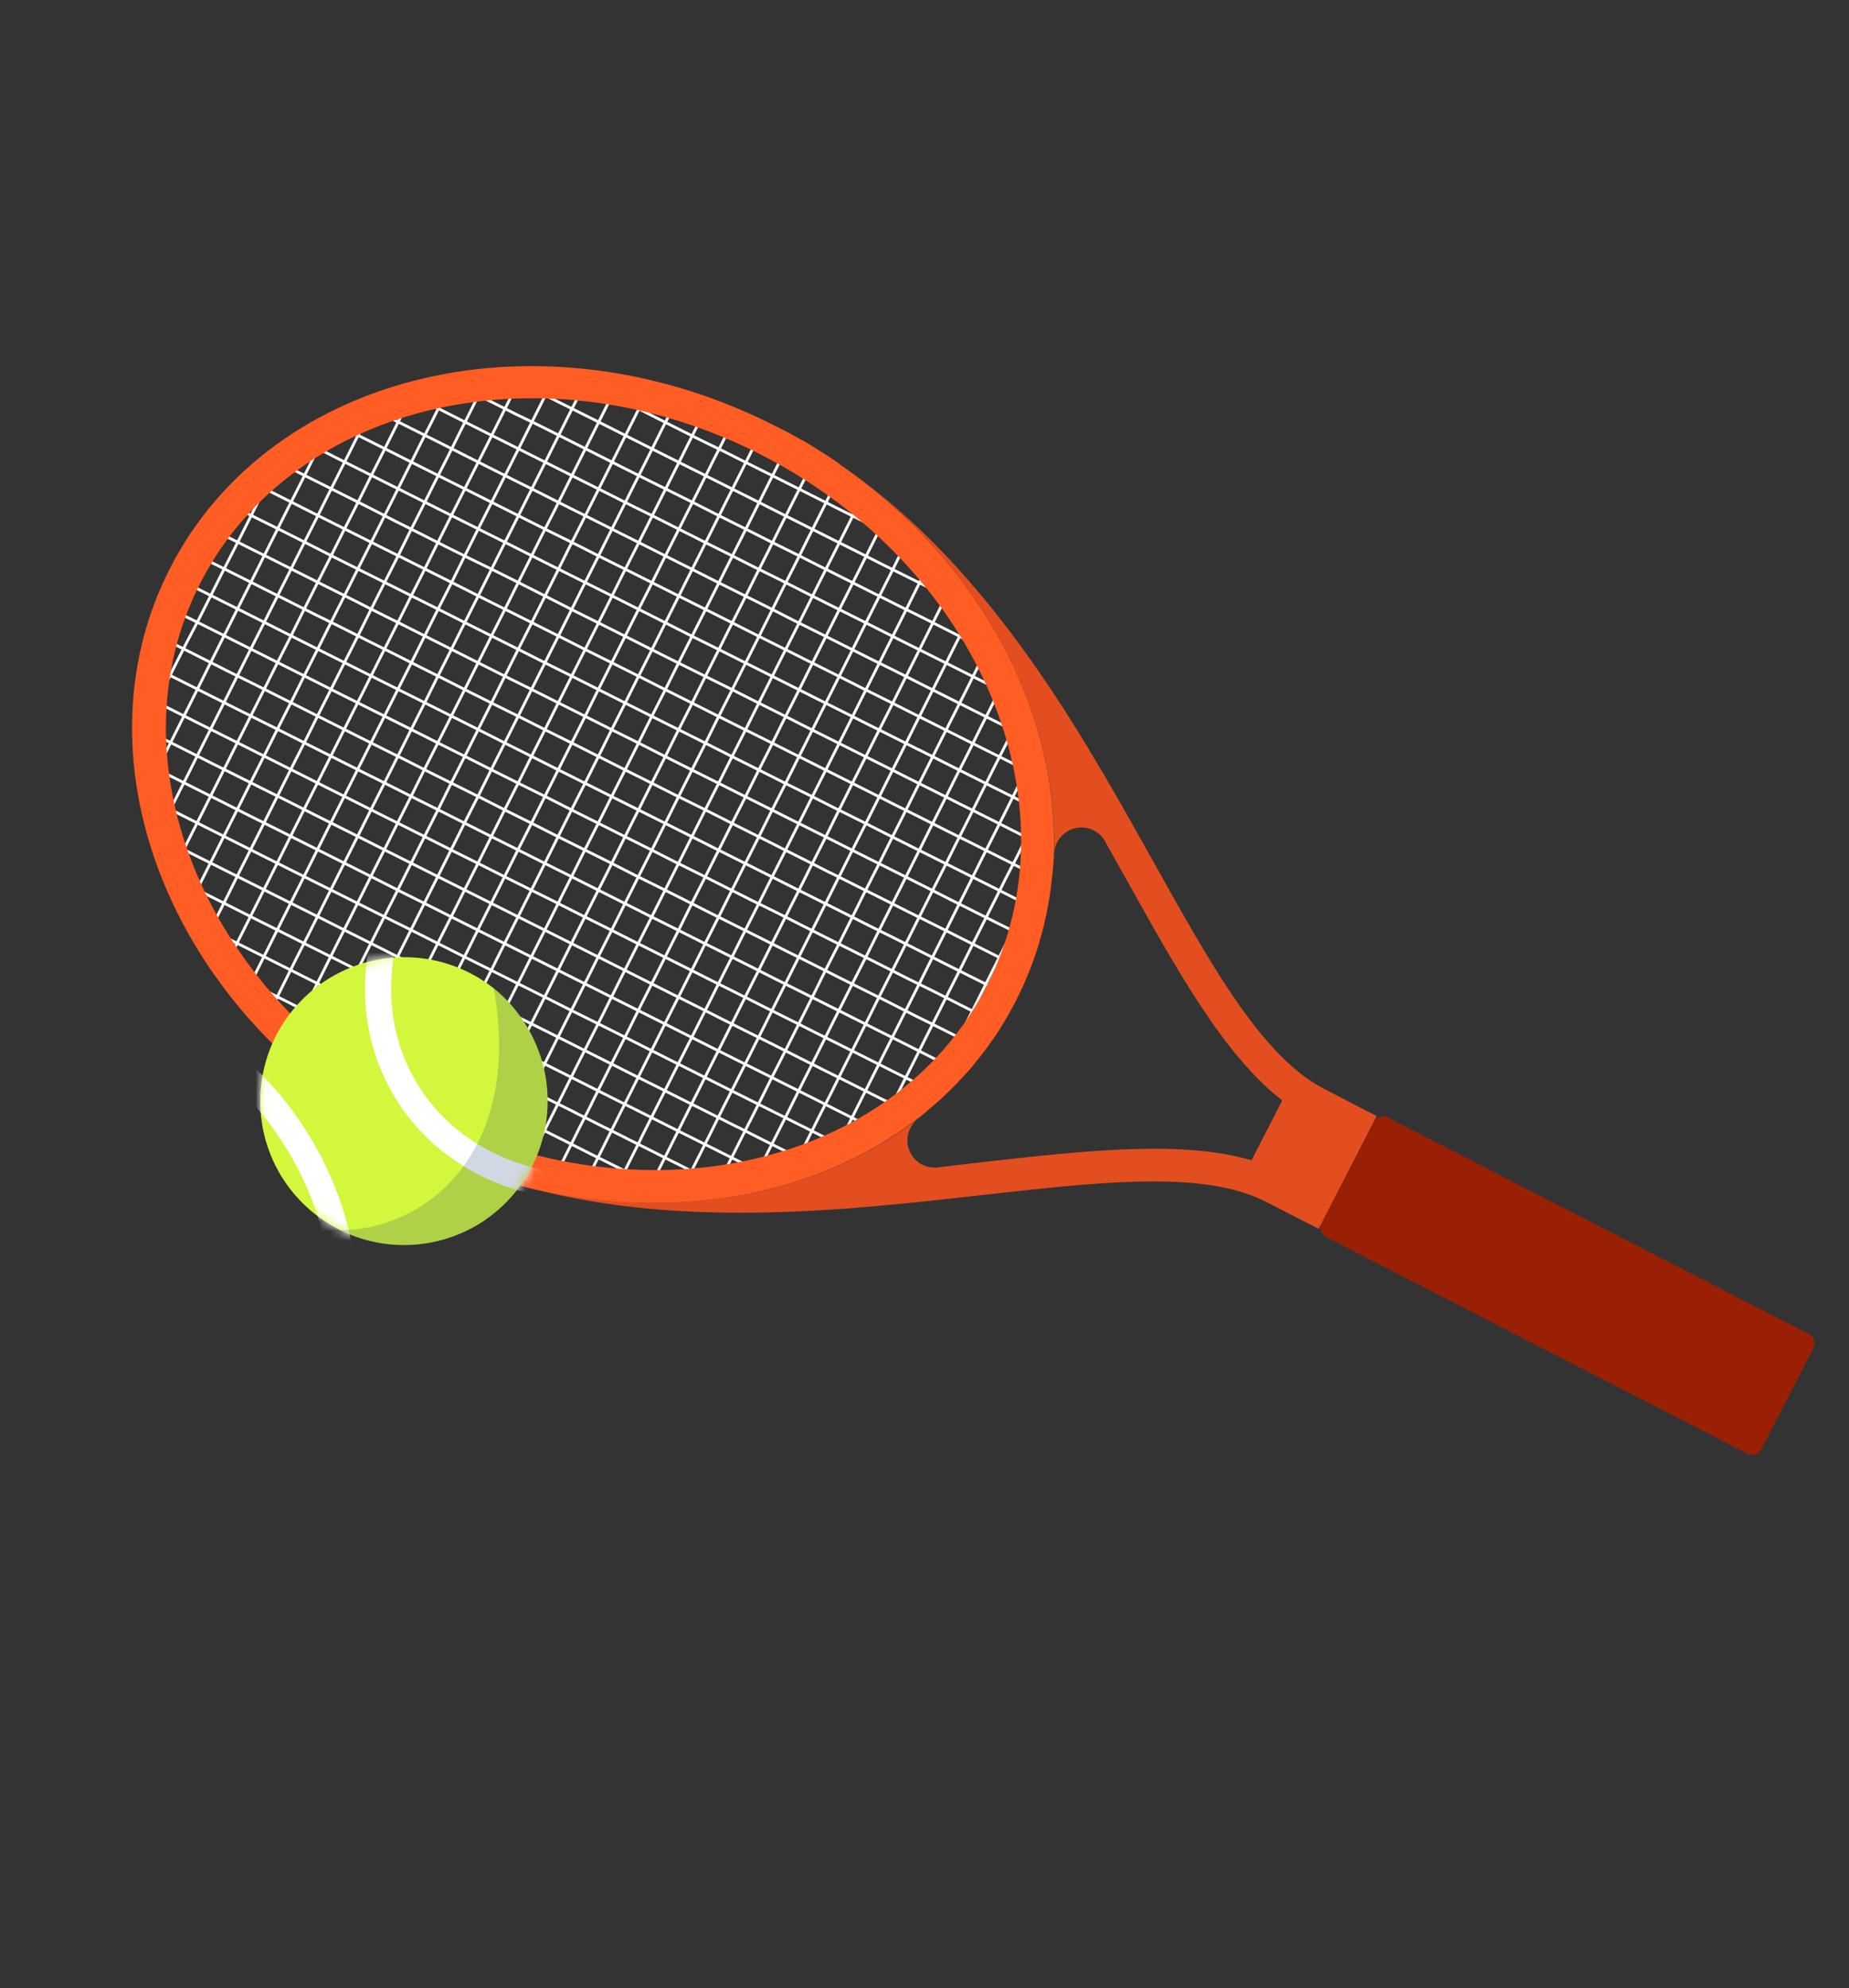 <svg width="199" height="214" viewBox="0 0 199 214" fill="none" xmlns="http://www.w3.org/2000/svg">
<rect x="0" y="0" width="199" height="214" fill="#333333" stroke="none"/>
<path d="M28.401 110.16L30.142 111.034L32.724 112.336L35.34 113.637L37.922 114.938L40.538 116.24L43.133 117.535L45.735 118.843L48.337 120.151L50.946 121.472L53.549 122.78L56.144 124.075L58.746 125.383L61.355 126.671L63.944 127.986L64.693 128.361" stroke="white" stroke-width="0.3" stroke-miterlimit="10"/>
<path d="M23.149 103.921L25.009 104.867L27.782 106.252L30.555 107.638L33.308 109.017L36.081 110.403L38.841 111.795L41.608 113.167L44.354 114.566L47.127 115.952L49.881 117.331L52.654 118.717L55.427 120.102L58.187 121.494L60.96 122.88L63.72 124.272L66.486 125.645L69.246 127.037L71.999 128.416L72.86 128.85" stroke="white" stroke-width="0.3" stroke-miterlimit="10"/>
<path d="M21.308 99.418L21.84 99.657L24.521 101.024L27.183 102.351L29.87 103.698L32.538 105.038L35.206 106.379L37.894 107.725L40.575 109.059L43.242 110.4L45.923 111.733L48.611 113.08L51.266 114.427L53.947 115.761L56.621 117.114L59.302 118.448L61.983 119.782L61.99 119.795L64.658 121.135L67.339 122.469L67.346 122.482L70.007 123.809L72.681 125.163L72.694 125.156L75.356 126.516L77.531 127.597" stroke="white" stroke-width="0.3" stroke-miterlimit="10"/>
<path d="M18.343 94.318L19.474 94.895L22.24 96.267L25.02 97.666L27.779 99.058L30.572 100.45L33.352 101.849L36.125 103.235L38.898 104.62L41.677 106.019L44.45 107.404L47.23 108.803L50.01 110.202L52.783 111.587L55.562 112.986L58.355 114.378L61.108 115.757L63.888 117.156L66.668 118.555L69.441 119.94L72.22 121.339L74.993 122.725L77.766 124.11L80.546 125.509L83.326 126.908L83.339 126.901" stroke="white" stroke-width="0.3" stroke-miterlimit="10"/>
<path d="M16.903 89.99L17.987 90.541L20.786 91.946L23.559 93.331L26.359 94.736L29.132 96.122L31.931 97.527L34.724 98.919L37.503 100.318L40.303 101.723L43.082 103.122L45.875 104.514L48.655 105.912L51.454 107.317L54.227 108.703L54.234 108.716L57.026 110.108L59.819 111.5L62.599 112.899L65.398 114.304L68.178 115.703L70.97 117.095L73.75 118.493L76.543 119.886L79.322 121.284L79.335 121.278L82.122 122.689L84.914 124.081L87.655 125.467L87.694 125.48" stroke="white" stroke-width="0.3" stroke-miterlimit="10"/>
<path d="M91.016 123.547L88.834 122.453L86.061 121.067L83.308 119.688L80.535 118.302L77.762 116.917L75.002 115.524L72.249 114.145L69.469 112.747L66.729 111.361L63.956 109.975L61.189 108.603L58.429 107.21L55.656 105.825L52.903 104.446L52.896 104.433L50.13 103.06L47.37 101.668L44.61 100.276L41.844 98.903L39.071 97.517L36.318 96.138L33.544 94.753L30.771 93.367L28.018 91.988L25.258 90.596L22.505 89.216L19.725 87.818L16.965 86.425L16.42 86.16" stroke="white" stroke-width="0.3" stroke-miterlimit="10"/>
<path d="M16.194 82.447L18.612 83.651L21.346 85.024L24.099 86.403L26.84 87.789L29.606 89.161L32.34 90.534L35.093 91.913L37.846 93.292L40.58 94.665L43.346 96.07L46.093 97.436L48.846 98.816L51.58 100.188L54.333 101.568L57.087 102.947L59.84 104.326L62.593 105.705L65.327 107.078L68.08 108.457L70.833 109.836L73.593 111.228L76.327 112.601L79.08 113.98L81.827 115.347L84.58 116.726L87.334 118.105L90.074 119.491L92.827 120.87L94.056 121.478L94.063 121.491" stroke="white" stroke-width="0.3" stroke-miterlimit="10"/>
<path d="M97.046 119.371L97.019 119.351L94.312 117.998L91.552 116.606L88.805 115.24L86.052 113.86L83.312 112.475L80.546 111.102L77.792 109.723L75.052 108.337L72.286 106.964L69.552 105.592L66.792 104.199L64.039 102.82L61.285 101.441L58.552 100.068L55.779 98.683L53.026 97.304L50.292 95.931L47.519 94.545L44.785 93.172L42.032 91.793L39.272 90.401L36.519 89.022L33.765 87.643L31.025 86.257L28.259 84.884L25.525 83.512L22.759 82.139L20.018 80.753L17.265 79.374L16.102 78.798" stroke="white" stroke-width="0.3" stroke-miterlimit="10"/>
<path d="M15.942 75.117L18.301 76.302L21.081 77.7L23.854 79.086L26.653 80.491L29.407 81.87L32.206 83.275L34.966 84.668L37.758 86.059L40.538 87.458L43.311 88.844L46.11 90.249L48.87 91.641L51.663 93.033L54.423 94.425L57.216 95.817L60.002 97.197L60.008 97.21L62.768 98.602L65.561 99.994L68.321 101.386L71.12 102.791L73.893 104.177L76.673 105.576L79.446 106.961L82.226 108.36L85.018 109.752L87.778 111.144L90.571 112.536L93.344 113.922L96.124 115.32L98.897 116.706L100.066 117.295" stroke="white" stroke-width="0.3" stroke-miterlimit="10"/>
<path d="M102.463 114.897L100.419 113.88L97.633 112.469L94.86 111.083L92.08 109.684L89.281 108.279L86.508 106.894L83.715 105.502L80.929 104.09L78.156 102.704L75.363 101.312L72.584 99.913L69.791 98.522L67.011 97.123L64.232 95.724L61.452 94.325L58.659 92.933L55.86 91.528L53.087 90.143L50.307 88.744L47.528 87.345L44.735 85.953L41.955 84.555L39.163 83.162L36.363 81.757L33.61 80.378L30.804 78.96L28.031 77.574L25.238 76.182L22.459 74.784L19.679 73.385L16.906 71.999L16.381 71.74" stroke="white" stroke-width="0.3" stroke-miterlimit="10"/>
<path d="M103.802 111.967L101.154 110.633L98.414 109.28L95.687 107.887L92.94 106.521L90.213 105.162L87.473 103.776L84.726 102.41L82.012 101.043L79.259 99.664L76.532 98.305L73.792 96.919L71.058 95.546L68.318 94.193L65.591 92.801L62.844 91.434L60.097 90.068L57.377 88.689L54.63 87.323L51.91 85.944L49.163 84.577L46.416 83.211L43.696 81.832L40.949 80.466L38.196 79.087L35.482 77.72L32.748 76.347L30.015 74.975L27.281 73.602L24.541 72.249L21.801 70.863L19.067 69.49L17.917 68.908" stroke="white" stroke-width="0.3" stroke-miterlimit="10"/>
<path d="M106.199 109.568L105.923 109.445L103.144 108.046L100.377 106.641L97.598 105.275L94.831 103.87L92.058 102.484L89.285 101.098L86.505 99.7L83.739 98.294L80.959 96.928L78.18 95.53L75.42 94.138L72.634 92.758L69.867 91.353L67.094 89.968L64.315 88.569L61.542 87.183L58.775 85.778L55.989 84.399L53.216 83.013L50.456 81.621L47.663 80.229L44.903 78.837L42.13 77.451L39.338 76.059L36.584 74.68L33.798 73.268L31.025 71.883L28.265 70.49L25.492 69.105L22.712 67.706L19.946 66.334L18.375 65.537" stroke="white" stroke-width="0.3" stroke-miterlimit="10"/>
<path d="M19.819 62.652L21.541 63.52L24.294 64.899L27.067 66.285L29.827 67.677L32.587 69.069L35.34 70.448L38.113 71.834L40.867 73.213L43.639 74.599L46.413 75.984L49.166 77.364L51.946 78.762L54.686 80.148L57.459 81.534L60.219 82.926L62.992 84.312L65.745 85.691L68.518 87.076L71.291 88.462L74.044 89.841L76.804 91.234L79.558 92.613L82.331 93.998L85.11 95.397L87.864 96.776L90.636 98.162L93.396 99.554L96.163 100.927L98.923 102.319L101.683 103.711L104.436 105.09L107.209 106.476L107.623 106.676" stroke="white" stroke-width="0.3" stroke-miterlimit="10"/>
<path d="M109.047 103.785L108.745 103.643L105.965 102.244L103.212 100.865L100.432 99.466L97.666 98.094L94.906 96.702L92.113 95.31L89.36 93.93L89.347 93.937L86.58 92.532L83.827 91.153L83.82 91.14L81.047 89.754L78.294 88.375L78.287 88.362L75.508 86.963L72.728 85.597L69.968 84.205L67.195 82.819L64.435 81.427L61.656 80.028L58.889 78.656L56.13 77.263L53.343 75.885L50.57 74.499L47.804 73.094L45.05 71.714L42.264 70.303L39.518 68.937L36.731 67.525L33.952 66.159L31.192 64.767L28.419 63.381L25.659 61.989L22.886 60.603L21.256 59.787" stroke="white" stroke-width="0.3" stroke-miterlimit="10"/>
<path d="M110.51 100.94L110.458 100.901L107.711 99.535L104.938 98.149L102.139 96.744L99.352 95.332L96.573 93.933L93.78 92.541L90.981 91.136L88.201 89.738L85.408 88.346L82.609 86.94L79.816 85.548L77.017 84.143L74.244 82.758L71.445 81.353L68.659 79.941L65.866 78.549L63.086 77.15L60.287 75.745L57.487 74.34L54.701 72.961L51.902 71.556L49.123 70.157L46.323 68.752L43.544 67.353L40.751 65.961L37.965 64.549L35.172 63.157L32.392 61.759L29.593 60.354L26.78 58.955L24.008 57.569L22.7 56.903" stroke="white" stroke-width="0.3" stroke-miterlimit="10"/>
<path d="M111.87 98.016L109.708 96.928L106.902 95.51L104.063 94.092L101.244 92.681L98.406 91.263L95.567 89.845L92.754 88.414L89.922 87.009L87.097 85.584L84.264 84.179L81.439 82.754L78.6 81.337L75.794 79.918L72.955 78.5L70.117 77.082L67.298 75.671L64.472 74.246L61.646 72.822L58.814 71.417L55.989 69.992L53.15 68.574L50.331 67.163L47.505 65.738L44.666 64.32L41.847 62.908L39.009 61.49L36.19 60.079L33.358 58.641L30.532 57.217L27.7 55.812L24.874 54.387L24.151 54.031" stroke="white" stroke-width="0.3" stroke-miterlimit="10"/>
<path d="M27.71 52.208L30.312 53.516L33.053 54.902L35.806 56.281L38.54 57.654L41.293 59.033L44.059 60.406L46.793 61.778L49.546 63.157L52.286 64.543L55.033 65.909L57.786 67.288L60.52 68.661L63.26 70.047L66.007 71.413L68.76 72.792L71.501 74.178L74.254 75.557L76.988 76.93L79.741 78.309L82.507 79.682L85.241 81.055L87.994 82.434L90.728 83.806L93.481 85.186L96.221 86.572L98.968 87.938L101.708 89.323L104.455 90.689L107.208 92.069L109.942 93.441L111.171 94.05" stroke="white" stroke-width="0.3" stroke-miterlimit="10"/>
<path d="M111.859 90.809L111.754 90.764L109 89.385L106.214 87.973L103.448 86.601L100.668 85.202L97.895 83.817L95.135 82.424L92.362 81.039L89.589 79.653L86.816 78.267L84.05 76.862L81.277 75.477L78.517 74.084L75.731 72.705L72.964 71.333L70.211 69.954L67.431 68.555L64.678 67.176L61.885 65.784L59.119 64.378L56.333 62.967L53.579 61.587L50.76 60.209L47.974 58.83L45.273 57.457L42.5 56.071L39.721 54.64L36.948 53.254L34.175 51.868L31.402 50.483L29.897 49.719" stroke="white" stroke-width="0.3" stroke-miterlimit="10"/>
<path d="M111.122 86.831L109.735 86.138L107.008 84.778L104.294 83.412L101.58 82.046L98.867 80.679L98.853 80.686L96.14 79.32L93.413 77.96L90.699 76.594L87.972 75.234L85.258 73.868L82.524 72.495L79.817 71.141L77.083 69.769L74.363 68.422L71.642 67.043L68.928 65.677L66.214 64.31L63.487 62.95L60.78 61.597L58.047 60.224L55.333 58.858L52.606 57.498L49.872 56.126L47.165 54.773L44.431 53.4L41.724 52.047L38.99 50.674L36.283 49.321L33.562 47.941L33.503 47.922" stroke="white" stroke-width="0.3" stroke-miterlimit="10"/>
<path d="M111.803 83.577L109.398 82.366L106.606 80.974L103.813 79.582L101.014 78.177L98.214 76.772L95.435 75.373L92.622 73.974L89.836 72.563L87.043 71.171L84.244 69.766L81.451 68.373L78.665 66.962L75.866 65.557L73.073 64.165L70.274 62.759L67.474 61.354L64.682 59.962L61.895 58.55L59.09 57.165L56.31 55.766L53.511 54.361L50.711 52.956L47.919 51.564L45.119 50.159L42.34 48.76L39.54 47.355L36.748 45.963L35.663 45.413" stroke="white" stroke-width="0.3" stroke-miterlimit="10"/>
<path d="M39.973 43.966L41.629 44.801L44.383 46.18L47.11 47.54L49.87 48.932L52.584 50.298L55.337 51.678L58.084 53.044L60.824 54.429L63.57 55.796L66.304 57.168L69.057 58.547L71.771 59.914L74.525 61.293L77.265 62.679L80.011 64.045L82.758 65.411L85.485 66.803L88.232 68.17L90.966 69.542L93.719 70.921L96.459 72.275L99.199 73.66L101.953 75.04L104.667 76.406L107.42 77.785L110.153 79.158L110.351 79.255" stroke="white" stroke-width="0.3" stroke-miterlimit="10"/>
<path d="M107.647 74.285L107.358 74.136L104.742 72.835L102.14 71.527L99.518 70.213L96.903 68.911L94.294 67.59L91.672 66.276L89.077 64.981L86.455 63.666L83.846 62.345L81.218 61.05L78.609 59.729L75.993 58.428L73.391 57.12L70.782 55.799L68.154 54.504L65.552 53.196L62.93 51.882L60.328 50.574L57.706 49.259L55.084 47.945L52.488 46.65L49.867 45.335L47.258 44.014L45.543 43.16" stroke="white" stroke-width="0.3" stroke-miterlimit="10"/>
<path d="M48.604 41.097L49.97 41.784L52.73 43.176L55.464 44.549L58.296 45.921L61.029 47.294L63.77 48.679L66.418 50.013L69.152 51.386L71.898 52.752L74.645 54.118L77.385 55.504L80.138 56.883L82.879 58.269L85.619 59.622L88.359 61.008L91.112 62.387L93.846 63.76L96.599 65.139L99.339 66.492L102.08 67.878L104.82 69.264L107.415 70.559" stroke="white" stroke-width="0.3" stroke-miterlimit="10"/>
<path d="M104.431 65.485L103.091 64.818L100.409 63.452L97.709 62.112L95.008 60.772L92.334 59.418L89.626 58.065L86.939 56.718L84.251 55.371L81.557 54.011L78.869 52.665L76.182 51.318L73.474 49.965L70.787 48.618L68.099 47.271L65.405 45.911L62.717 44.564L60.017 43.224L57.322 41.864L54.635 40.517L54.484 40.446" stroke="white" stroke-width="0.3" stroke-miterlimit="10"/>
<path d="M98.745 59.04L97.306 58.308L94.881 57.091L92.476 55.88L90.038 54.669L87.633 53.458L85.208 52.241L82.784 51.023L80.365 49.819L77.941 48.602L75.477 47.404L73.052 46.187L70.647 44.976L68.248 43.745L65.843 42.535L63.418 41.317L63.031 41.136" stroke="white" stroke-width="0.3" stroke-miterlimit="10"/>
<path d="M15.616 71.044L16.302 69.644L17.474 67.292L18.666 64.946L19.851 62.587L21.029 60.247L22.208 57.875L23.38 55.523L24.396 53.512" stroke="white" stroke-width="0.3" stroke-miterlimit="10"/>
<path d="M15.018 79.381L16.04 77.22L17.361 74.578L18.682 71.937L20.009 69.308L21.37 66.712L22.704 64.064L24.025 61.422L25.385 58.761L26.719 56.113L28.04 53.471L29.367 50.843L30.655 48.201L30.721 48.168" stroke="white" stroke-width="0.3" stroke-miterlimit="10"/>
<path d="M35.949 44.874L35.936 44.88L35.217 46.313L33.844 49.047L32.465 51.8L31.079 54.54L29.706 57.274L28.327 60.027L26.948 62.78L25.575 65.514L24.196 68.267L22.817 71.021L21.451 73.767L20.072 76.521L18.699 79.254L17.32 82.007L15.934 84.748L15.565 85.477" stroke="white" stroke-width="0.3" stroke-miterlimit="10"/>
<path d="M16.942 89.904L17.512 88.761L18.878 86.047L20.251 83.314L21.61 80.587L22.977 77.873L24.349 75.139L25.709 72.412L27.082 69.678L28.448 66.964L29.821 64.231L31.187 61.517L32.547 58.79L33.926 56.069L35.273 53.349L36.645 50.615L38.018 47.882L39.365 45.161L40.291 43.361" stroke="white" stroke-width="0.3" stroke-miterlimit="10"/>
<path d="M18.213 94.548L18.719 93.569L20.117 90.757L21.516 87.977L22.921 85.178L24.326 82.379L25.718 79.586L27.123 76.787L28.522 74.007L29.914 71.214L31.326 68.428L32.711 65.622L34.116 62.823L35.528 60.037L36.92 57.244L38.332 54.458L39.73 51.645L41.129 48.866L42.521 46.073L43.926 43.273L44.761 41.618" stroke="white" stroke-width="0.3" stroke-miterlimit="10"/>
<path d="M48.61 41.11L48.073 42.155L46.7 44.922L45.295 47.688L43.909 50.461L42.524 53.234L41.138 56.007L39.752 58.78L38.36 61.54L36.975 64.313L35.582 67.073L34.19 69.866L32.798 72.626L31.425 75.392L30.02 78.159L28.635 80.932L27.242 83.692L25.863 86.478L24.465 89.257L23.085 92.011L21.687 94.79L20.308 97.543L20.12 97.951" stroke="white" stroke-width="0.3" stroke-miterlimit="10"/>
<path d="M22.149 101.077L23.27 98.85L24.649 96.096L26.021 93.33L27.407 90.59L28.793 87.817L30.172 85.063L31.551 82.31L32.937 79.57L34.31 76.803L35.695 74.063L37.081 71.29L38.467 68.55L39.839 65.784L41.219 63.03L42.617 60.283L43.977 57.523L45.369 54.764L46.735 52.017L48.134 49.27L49.507 46.504L50.892 43.763L52.265 40.997L52.317 40.905" stroke="white" stroke-width="0.3" stroke-miterlimit="10"/>
<path d="M55.804 41.107L54.975 42.743L53.609 45.49L52.255 48.197L50.876 50.918L49.503 53.651L48.137 56.365L46.777 59.092L45.424 61.832L44.045 64.553L42.685 67.28L41.319 69.994L39.946 72.727L38.574 75.461L37.201 78.195L35.847 80.902L34.475 83.636L33.108 86.35L31.736 89.083L30.37 91.83L29.016 94.537L27.644 97.271L26.277 99.985L24.905 102.718L24.393 103.75" stroke="white" stroke-width="0.3" stroke-miterlimit="10"/>
<path d="M26.19 107.388L27.388 104.99L28.793 102.19L30.185 99.398L31.597 96.579L32.995 93.799L34.394 90.987L35.805 88.168L37.204 85.388L38.609 82.589L40.014 79.789L41.419 76.99L42.824 74.191L44.243 71.385L45.635 68.592L47.033 65.78L48.458 62.987L49.843 60.181L51.242 57.368L52.654 54.582L54.059 51.783L55.464 48.984L56.869 46.184L58.274 43.385L59.672 40.573L59.77 40.375" stroke="white" stroke-width="0.3" stroke-miterlimit="10"/>
<path d="M63.004 41.117L62.363 42.411L60.971 45.171L59.586 47.944L58.2 50.717L56.808 53.477L55.422 56.25L54.03 59.01L52.644 61.783L51.259 64.556L49.866 67.316L48.481 70.089L47.089 72.849L45.709 75.635L44.317 78.395L42.932 81.168L41.553 83.921L40.154 86.701L38.775 89.454L37.376 92.234L35.99 95.007L34.611 97.76L33.226 100.533L31.82 103.3L30.448 106.066L29.062 108.839L28.693 109.569" stroke="white" stroke-width="0.3" stroke-miterlimit="10"/>
<path d="M66.303 41.693L65.203 43.895L63.817 46.668L62.431 49.441L61.052 52.194L59.666 54.967L58.268 57.714L56.895 60.48L55.503 63.24L54.13 66.007L52.738 68.766L51.352 71.539L49.967 74.312L48.575 77.072L47.182 79.832L45.79 82.592L44.417 85.359L43.025 88.119L41.653 90.885L40.261 93.645L38.875 96.418L37.496 99.171L36.103 101.931L34.718 104.704L33.339 107.457L31.953 110.23L31.124 111.867" stroke="white" stroke-width="0.3" stroke-miterlimit="10"/>
<path d="M69.584 42.362L69.493 42.539L68.114 45.292L66.715 48.072L65.33 50.845L63.95 53.598L62.565 56.371L61.16 59.138L59.787 61.904L58.401 64.677L57.022 67.431L55.617 70.197L54.231 72.97L52.852 75.756L51.46 78.516L50.074 81.289L48.682 84.049L47.31 86.816L45.911 89.595L44.532 92.348L43.146 95.121L41.754 97.881L40.362 100.641L38.976 103.414L37.59 106.187L36.198 108.947L34.813 111.72L33.615 114.119" stroke="white" stroke-width="0.3" stroke-miterlimit="10"/>
<path d="M72.803 43.109L72.434 43.839L71.042 46.599L69.65 49.391L68.251 52.171L66.866 54.944L65.467 57.724L64.075 60.516L62.683 63.276L61.291 66.069L59.905 68.842L58.506 71.622L57.108 74.401L55.722 77.174L54.323 79.954L52.925 82.734L51.546 85.52L50.14 88.286L48.748 91.079L47.363 93.852L45.964 96.632L44.578 99.404L43.18 102.184L41.788 104.977L40.395 107.737L39.004 110.529L37.598 113.296L36.219 116.082L36.109 116.286" stroke="white" stroke-width="0.3" stroke-miterlimit="10"/>
<path d="M75.954 44.008L75.384 45.151L73.986 47.931L72.594 50.724L71.189 53.523L69.803 56.296L68.398 59.095L66.986 61.882L65.607 64.668L64.202 67.467L62.803 70.246L61.405 73.026L59.999 75.825L58.608 78.618L57.209 81.398L55.817 84.191L54.405 86.977L53.013 89.769L51.621 92.562L50.222 95.342L48.83 98.135L47.418 100.921L46.033 103.694L44.628 106.493L43.223 109.292L41.837 112.065L40.432 114.865L39.033 117.644L38.716 118.282" stroke="white" stroke-width="0.3" stroke-miterlimit="10"/>
<path d="M78.813 45.465L78.14 46.858L76.734 49.625L75.362 52.391L73.97 55.151L72.571 57.931L71.179 60.691L69.806 63.457L68.401 66.224L67.015 68.997L65.636 71.75L64.237 74.53L62.871 77.309L61.479 80.069L60.081 82.849L58.701 85.602L57.316 88.375L55.91 91.141L54.525 93.915L53.146 96.668L51.747 99.447L50.374 102.214L48.982 104.974L47.583 107.753L46.204 110.507L44.819 113.28L43.433 116.053L42.047 118.826L41.581 119.719" stroke="white" stroke-width="0.3" stroke-miterlimit="10"/>
<path d="M44.454 121.202L44.972 120.184L46.345 117.417L47.737 114.658L49.13 111.898L50.509 109.144L51.894 106.371L53.286 103.611L53.28 103.598L54.659 100.845L56.051 98.085L57.431 95.332L58.816 92.559L60.182 89.812L61.568 87.039L62.967 84.292L64.352 81.519L65.725 78.753L67.117 75.993L68.503 73.22L69.888 70.48L71.274 67.707L72.653 64.953L74.039 62.18L75.431 59.42L76.81 56.667L78.196 53.894L79.588 51.134L80.967 48.381L81.705 46.889" stroke="white" stroke-width="0.3" stroke-miterlimit="10"/>
<path d="M84.563 48.346L83.851 49.792L82.459 52.552L81.086 55.318L79.701 58.091L78.308 60.851L76.923 63.624L75.543 66.377L74.151 69.137L72.759 71.897L71.386 74.664L69.981 77.43L68.609 80.197L67.223 82.969L65.831 85.73L64.451 88.483L63.059 91.243L61.687 94.009L60.294 96.769L60.301 96.782L58.922 99.535L57.523 102.315L56.144 105.068L54.752 107.828L54.758 107.841L53.36 110.588L51.987 113.355L50.595 116.115L49.222 118.881L47.83 121.641L47.325 122.653" stroke="white" stroke-width="0.3" stroke-miterlimit="10"/>
<path d="M87.468 49.797L86.82 51.078L85.428 53.838L84.029 56.618L82.638 59.41L81.245 62.17L79.853 64.963L78.461 67.723L77.075 70.496L75.677 73.275L74.298 76.061L72.892 78.828L71.5 81.621L70.108 84.381L68.716 87.174L67.317 89.953L65.945 92.719L64.546 95.499L63.147 98.279L61.755 101.039L60.363 103.831L58.977 106.604L57.579 109.384L56.18 112.164L54.788 114.924L53.409 117.71L52.01 120.489L50.625 123.262L50.21 124.097" stroke="white" stroke-width="0.3" stroke-miterlimit="10"/>
<path d="M90.345 51.227L89.865 52.161L88.473 54.953L87.055 57.759L85.657 60.572L84.245 63.358L82.846 66.17L81.435 68.989L80.03 71.789L78.625 74.588L77.206 77.394L75.821 80.2L74.403 83.006L72.998 85.805L71.599 88.618L70.194 91.417L68.776 94.223L67.371 97.022L65.972 99.835L64.561 102.621L63.162 105.433L61.751 108.252L60.352 111.032L58.94 113.851L57.535 116.65L56.137 119.463L54.718 122.268L53.313 125.068L53.074 125.567" stroke="white" stroke-width="0.3" stroke-miterlimit="10"/>
<path d="M92.608 53.841L92.394 54.295L91.021 57.028L89.642 59.782L88.25 62.541L86.884 65.288L85.504 68.041L84.119 70.782L82.74 73.535L81.36 76.288L79.994 79.035L78.602 81.795L77.223 84.548L75.85 87.282L74.465 90.055L73.085 92.808L71.713 95.542L70.327 98.315L68.941 101.055L67.568 103.789L66.183 106.562L64.817 109.308L63.431 112.049L62.039 114.809L60.672 117.555L59.293 120.309L57.914 123.062L56.535 125.815L56.529 125.835" stroke="white" stroke-width="0.3" stroke-miterlimit="10"/>
<path d="M59.867 126.392L60.916 124.282L62.282 121.536L63.661 118.815L63.654 118.802L65.027 116.068L66.4 113.335L67.779 110.614L69.132 107.874L70.512 105.154L71.871 102.427L73.244 99.693L74.597 96.953L75.977 94.232L77.349 91.499L78.722 88.765L78.716 88.752L80.095 86.032L81.461 83.285L82.84 80.564L84.193 77.824L85.573 75.104L86.933 72.377L88.305 69.643L89.678 66.909L91.051 64.176L92.423 61.442L93.796 58.709L95.052 56.199" stroke="white" stroke-width="0.3" stroke-miterlimit="10"/>
<path d="M62.674 127.941L63.354 126.594L64.759 123.794L66.157 120.982L67.562 118.183L68.967 115.383L70.379 112.564L71.771 109.772L73.189 106.966L74.594 104.166L75.993 101.354L77.411 98.548L78.803 95.755L80.215 92.936L81.633 90.13L83.031 87.318L84.443 84.532L85.841 81.719L87.246 78.92L88.658 76.101L90.063 73.302L91.468 70.502L92.867 67.69L94.272 64.891L95.69 62.085L97.089 59.272L97.956 57.551" stroke="white" stroke-width="0.3" stroke-miterlimit="10"/>
<path d="M100.414 59.868L100.058 60.558L98.633 63.384L97.228 66.216L95.81 69.022L94.398 71.841L92.987 74.66L91.575 77.479L90.164 80.298L88.752 83.117L87.334 85.923L85.922 88.742L84.511 91.561L84.517 91.574L83.099 94.38L81.688 97.199L80.263 100.025L78.865 102.837L77.44 105.663L76.041 108.475L74.63 111.294L73.212 114.1L71.8 116.919L70.376 119.745L68.971 122.544L68.977 122.557L67.566 125.376L66.141 128.202L65.979 128.53" stroke="white" stroke-width="0.3" stroke-miterlimit="10"/>
<path d="M69.621 128.457L70.573 126.545L71.978 123.745L73.37 120.952L74.762 118.16L76.167 115.36L77.566 112.581L78.971 109.781L80.363 106.989L81.781 104.183L83.167 101.41L84.572 98.611L85.984 95.824L87.376 93.031L88.787 90.245L90.173 87.439L91.565 84.647L92.963 81.867L94.369 79.068L95.78 76.282L97.179 73.469L98.578 70.69L99.969 67.897L101.375 65.098L102.508 62.831" stroke="white" stroke-width="0.3" stroke-miterlimit="10"/>
<path d="M73.549 127.778L73.555 127.791L73.788 127.312L75.148 124.585L75.161 124.578L76.521 121.851L77.887 119.104L79.266 116.384L80.639 113.65L82.012 110.916L83.372 108.189L84.744 105.456L86.104 102.729L87.477 99.995L88.85 97.262L90.209 94.535L90.222 94.528L91.582 91.801L92.968 89.061L94.341 86.327L95.7 83.6L97.073 80.867L98.433 78.139L99.805 75.406L101.178 72.672L102.538 69.945L103.924 67.205L104.325 66.41" stroke="white" stroke-width="0.3" stroke-miterlimit="10"/>
<path d="M106.471 69.313L105.532 71.186L104.166 73.932L102.773 76.692L101.388 79.432L100.008 82.186L98.616 84.946L97.25 87.692L95.858 90.452L94.492 93.199L93.106 95.939L91.733 98.706L90.354 101.459L88.955 104.206L87.596 106.966L86.217 109.719L84.838 112.472L83.452 115.212L83.439 115.219L82.073 117.966L80.693 120.719L80.68 120.726L79.301 123.479L77.922 126.232L77.151 127.79" stroke="white" stroke-width="0.3" stroke-miterlimit="10"/>
<path d="M81.079 127.144L82.238 124.798L83.624 122.058L85.01 119.318L86.362 116.578L87.748 113.837L89.108 111.11L90.487 108.357L91.86 105.623L93.239 102.903L94.605 100.156L95.985 97.403L97.357 94.669L98.73 91.936L100.096 89.189L101.469 86.455L102.835 83.709L104.228 80.981L105.581 78.241L106.966 75.501L108.281 72.879" stroke="white" stroke-width="0.3" stroke-miterlimit="10"/>
<path d="M85.361 125.776L85.374 125.769L86.715 123.068L88.048 120.387L89.415 117.706L90.755 115.006L92.095 112.338L93.442 109.65L94.782 106.949L96.136 104.275L97.483 101.587L98.829 98.9L100.176 96.212L101.53 93.537L102.87 90.837L104.223 88.162L105.563 85.462L106.897 82.781L108.264 80.1L109.604 77.399L109.74 77.116" stroke="white" stroke-width="0.3" stroke-miterlimit="10"/>
<path d="M89.678 124.308L89.691 124.269L89.704 124.262L91.025 121.653L92.353 118.992L93.693 116.324L95.014 113.683L96.354 111.015L97.695 108.347L99.028 105.699L100.356 103.037L101.696 100.369L103.024 97.708L104.364 95.04L105.691 92.379L107.025 89.731L108.366 87.063L109.693 84.401L111.02 81.74L111.13 81.537" stroke="white" stroke-width="0.3" stroke-miterlimit="10"/>
<path d="M94.984 120.942L95.852 119.22L97.088 116.769L98.325 114.318L99.555 111.854L100.792 109.403L102.022 106.939L103.259 104.488L104.489 102.024L105.713 99.579L106.95 97.128L108.18 94.664L109.424 92.258L110.654 89.794L111.632 87.836" stroke="white" stroke-width="0.3" stroke-miterlimit="10"/>
<path d="M100.245 117.583L100.284 117.53L101.417 115.263L102.595 112.924L103.767 110.572L104.939 108.252L106.111 105.899L107.29 103.56L108.455 101.227L109.627 98.875L110.806 96.536L111.971 94.203L112.068 94.038" stroke="white" stroke-width="0.3" stroke-miterlimit="10"/>
<path d="M113.393 92.989C113.424 92.694 113.442 92.406 113.46 92.117C113.429 91.436 113.637 90.765 114.048 90.221C114.459 89.677 115.046 89.293 115.71 89.135C116.373 88.978 117.071 89.056 117.682 89.358C118.294 89.659 118.781 90.165 119.06 90.787C119.767 92.049 120.462 93.29 121.146 94.509C126.821 104.689 131.814 113.655 138.001 118.434L134.698 124.874C127.164 122.684 116.943 123.813 105.368 125.12L101.151 125.617C100.487 125.746 99.797 125.642 99.201 125.321C98.605 125 98.138 124.482 97.88 123.856C97.622 123.23 97.589 122.534 97.787 121.886C97.985 121.238 98.401 120.679 98.964 120.303L99.649 119.742C87.358 129.741 68.774 132.386 51.185 126.05C83.784 137.912 121.175 121.534 136.31 129.378L141.929 132.261L148.173 120.123L142.56 117.221C127.367 109.423 118.947 69.553 90.345 49.931C105.719 60.545 114.335 77.2 113.393 92.989Z" fill="#E24E20"/>
<path d="M18.342 61.069C7.415 82.302 18.921 110.059 43.998 122.961C44.756 123.354 45.497 123.734 46.22 124.101L46.351 124.166C47.107 124.522 47.882 124.851 48.65 125.168C49.425 125.497 50.213 125.787 51.001 126.077C68.774 132.386 87.358 129.741 99.629 119.703L99.844 119.512L101.193 118.35L101.506 118.06C101.91 117.691 102.301 117.296 102.691 116.9L103.05 116.538L104.111 115.391L104.508 114.944L105.444 113.778L105.854 113.258C106.153 112.877 106.426 112.475 106.712 112.067L107.108 111.521C107.389 111.105 107.662 110.671 107.926 110.219L108.25 109.693C108.614 109.082 108.964 108.444 109.294 107.8C109.624 107.156 109.935 106.506 110.226 105.849L110.465 105.284C110.665 104.804 110.872 104.338 111.039 103.859C111.207 103.38 111.188 103.439 111.272 103.215C111.355 102.992 111.594 102.296 111.735 101.83L111.921 101.194C112.056 100.715 112.191 100.235 112.306 99.75C112.361 99.56 112.405 99.367 112.44 99.173C112.561 98.667 112.676 98.149 112.765 97.644L112.854 97.139C112.955 96.595 113.037 96.044 113.106 95.5C113.131 95.356 113.144 95.218 113.156 95.08C113.231 94.484 113.28 93.9 113.342 93.343L113.36 93.055C114.354 77.24 105.738 60.584 90.364 49.97L90.331 49.904C89.653 49.443 88.95 48.962 88.239 48.534C87.555 48.093 86.806 47.619 86.116 47.263L85.958 47.178C85.235 46.757 84.492 46.362 83.71 45.986C58.587 33.026 29.302 39.803 18.342 61.069ZM106.159 106.187C96.126 125.686 68.98 131.789 45.696 119.767C22.412 107.745 11.542 82.147 21.627 62.622C31.712 43.097 58.787 37.014 82.084 49.029C105.381 61.045 116.172 86.683 106.159 106.187Z" fill="#FF5D24"/>
<path d="M142.739 133.147C142.477 133.007 142.281 132.772 142.19 132.49C142.099 132.208 142.121 131.902 142.251 131.636L147.854 120.76C147.92 120.628 148.012 120.51 148.124 120.414C148.237 120.318 148.367 120.245 148.507 120.2C148.648 120.155 148.796 120.138 148.943 120.15C149.09 120.163 149.234 120.204 149.365 120.273L194.689 143.583C194.821 143.649 194.937 143.74 195.033 143.851C195.128 143.962 195.2 144.091 195.245 144.231C195.29 144.37 195.306 144.518 195.293 144.663C195.281 144.809 195.239 144.951 195.17 145.081L189.574 155.97C189.434 156.231 189.199 156.428 188.917 156.519C188.635 156.61 188.329 156.588 188.063 156.457L142.739 133.147Z" fill="#992004"/>
<path d="M51.571 131.719C49.337 133.087 46.792 133.866 44.175 133.984C41.558 134.102 38.954 133.555 36.606 132.394C33.993 131.083 31.798 129.069 30.267 126.579C28.377 123.472 27.64 119.799 28.184 116.204C28.728 112.608 30.519 109.318 33.243 106.909C35.967 104.501 39.451 103.126 43.086 103.026C46.721 102.926 50.276 104.107 53.129 106.363C54.529 107.485 55.719 108.848 56.642 110.387C58.796 113.889 59.471 118.102 58.52 122.102C57.569 126.101 55.07 129.56 51.571 131.719Z" fill="#D3F73C"/>
<mask id="mask0_207_183" style="mask-type:luminance" maskUnits="userSpaceOnUse" x="28" y="103" width="31" height="31">
<path d="M43.489 133.979C52.044 133.979 58.979 127.044 58.979 118.489C58.979 109.935 52.044 103 43.489 103C34.935 103 28 109.935 28 118.489C28 127.044 34.935 133.979 43.489 133.979Z" fill="white"/>
</mask>
<g mask="url(#mask0_207_183)">
<path d="M79.027 123.352C91.751 115.566 96.586 100.298 89.825 89.248C83.065 78.199 67.269 75.553 54.545 83.338C41.82 91.124 36.986 106.392 43.746 117.441C50.507 128.491 66.302 131.137 79.027 123.352Z" stroke="white" stroke-width="2.814" stroke-miterlimit="10"/>
<path d="M30.734 152.042C38.426 147.336 39.025 134.307 32.071 122.941C25.117 111.574 13.245 106.175 5.553 110.88C-2.139 115.586 -2.737 128.615 4.216 139.981C11.17 151.348 23.042 156.747 30.734 152.042Z" stroke="white" stroke-width="2.814" stroke-miterlimit="10"/>
</g>
<g style="mix-blend-mode:multiply" opacity="0.2">
<path d="M51.571 131.718C49.336 133.086 46.792 133.865 44.175 133.983C41.558 134.101 38.953 133.554 36.605 132.393C45.769 132.393 56.297 124.125 53.142 106.362C54.537 107.485 55.722 108.848 56.642 110.385C58.795 113.888 59.47 118.101 58.519 122.101C57.569 126.1 55.069 129.559 51.571 131.718Z" fill="#203878"/>
</g>
</svg>
